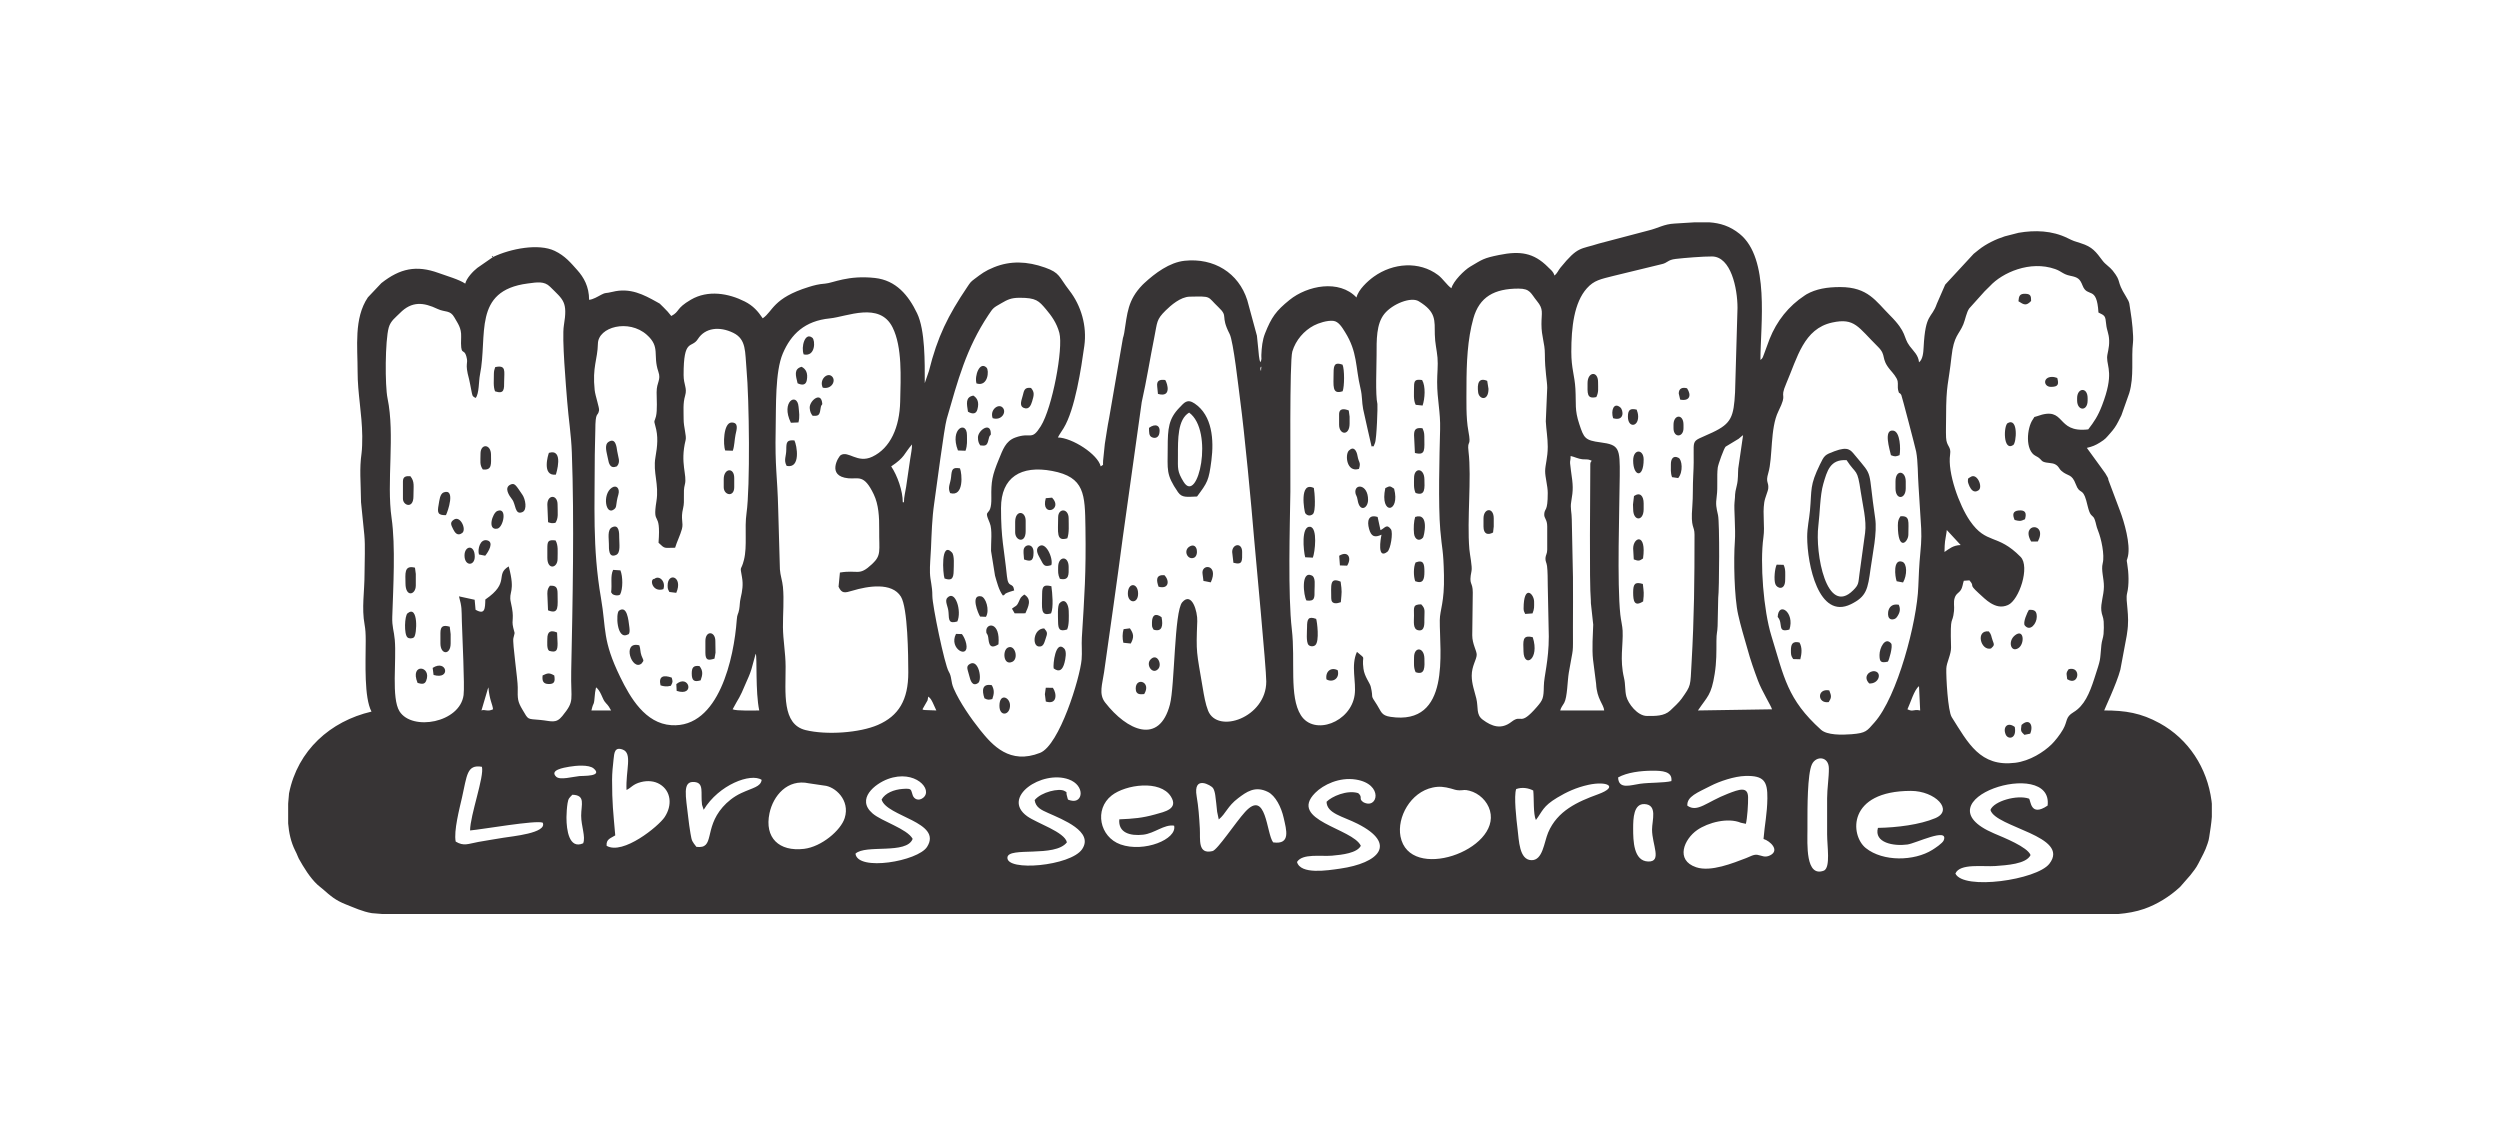 <?xml version="1.0" encoding="UTF-8"?>
<!DOCTYPE svg PUBLIC "-//W3C//DTD SVG 1.1//EN" "http://www.w3.org/Graphics/SVG/1.1/DTD/svg11.dtd">
<!-- Creator: CorelDRAW Standard 2021 (64-Bit Versión de evaluación) -->
<svg xmlns="http://www.w3.org/2000/svg" xml:space="preserve" width="110mm" height="50mm" version="1.1" style="shape-rendering:geometricPrecision; text-rendering:geometricPrecision; image-rendering:optimizeQuality; fill-rule:evenodd; clip-rule:evenodd"
viewBox="0 0 11000 5000"
 xmlns:xlink="http://www.w3.org/1999/xlink"
 xmlns:xodm="http://www.corel.com/coreldraw/odm/2003">
 <defs>
  <style type="text/css">
   <![CDATA[
    .fil0 {fill:#373435}
   ]]>
  </style>
 </defs>
 <g id="Capa_x0020_1">
  <g id="_1173784908816">
   <path class="fil0" d="M8760.5 2853.3c16.16,-14.58 14,-16.51 6.89,-35.88 -7.12,-19.37 -3.97,-23.76 -16.47,-39.21 -60.14,-7.33 -35.9,87.31 9.58,75.09z"/>
   <path class="fil0" d="M1837.34 3004.82c15.64,4.32 30.68,8.64 37.74,-9.18 26.42,-66.81 -74.08,-79.44 -37.74,9.18z"/>
   <path class="fil0" d="M3043.67 2963.15c0,33.78 12.04,38.12 39.09,30.35 8.35,-22.8 12.1,-41.75 -5.09,-62.74 -25.97,-3.57 -34,5.85 -34,32.39z"/>
   <path class="fil0" d="M5055.58 1882.68c0.56,18.27 -1.26,35.42 13.41,41.55 17.66,7.37 29.09,-3.01 31.8,-16 8.22,-39.27 -18.72,-45.63 -45.21,-25.55z"/>
   <path class="fil0" d="M8881.15 1325.59c24.85,16.12 34.36,21 55.71,-1.27 0.28,-21.51 -1.9,-30.8 -24.65,-31.68 -25.53,-0.98 -29.23,9.7 -31.06,32.95z"/>
   <path class="fil0" d="M1907.73 2969.82c78.19,22.8 58.01,-71.16 -4.01,-31.09l4.01 31.09z"/>
   <path class="fil0" d="M5895.63 2487.85l31.7 1.08c21.16,-32.2 5.24,-68.2 -34.87,-43.58l3.17 42.5z"/>
   <path class="fil0" d="M6023.93 2327.38c9.57,34.3 25.04,39 54.74,25.3 -4.31,19.55 -19.77,110.47 25.74,75.14 14.33,-11.12 25.91,-83.62 15.84,-98.94 -19.27,-25.98 -26.51,-5.25 -46.06,3.9l-12.59 -58.03c-40.42,-12.96 -47.51,17.44 -37.67,52.63z"/>
   <path class="fil0" d="M5776.47 2453.67c8.99,-20.78 22.58,-132.79 -12.46,-135.88 -39.38,-3.47 -28.87,104.98 -21.23,134.21l33.69 1.67z"/>
   <path class="fil0" d="M2245.33 2132.56c-28.52,13.93 -4.88,48.63 7.98,64.7 16.7,20.9 11.17,70.58 45.3,55.93 22.35,-9.58 13,-57.31 0.07,-76.05 -28.25,-40.93 -33.51,-54.28 -53.35,-44.58z"/>
   <path class="fil0" d="M3191.11 1982.21l33.16 1.01c7.46,-20.1 7.38,-48.06 12.1,-70.75 4.3,-20.71 16.05,-54.15 -17.72,-53.36 -35.92,0.83 -37.7,98.55 -27.54,123.1z"/>
   <path class="fil0" d="M5780.94 2147.18c-66.56,-31.91 -41.54,105.11 -38.04,110.42 6.4,9.75 19.69,15.17 33.07,5.12 15.5,-11.64 8.18,-100.7 4.97,-115.54z"/>
   <path class="fil0" d="M4695.39 2769.76c9.14,-21.03 7.58,-54.69 6.99,-81.83 -0.61,-28.09 -16.35,-59.43 -40.49,-33.52 -9.84,10.57 -6.55,62.05 -6.4,80.08 0.31,33.75 5.89,45.47 39.9,35.27z"/>
   <path class="fil0" d="M1772.92 2118.28l0 76.35c0,30.02 46.22,45.5 46.22,-10.18 0,-47.44 6.13,-64.8 -13.72,-89.32 -20.33,-1.22 -32.5,2.28 -32.5,23.15z"/>
   <path class="fil0" d="M4655.83 2276.06c0,65.92 -9.97,108.14 40.36,92.49 8.89,-23.94 5.88,-58.25 5.88,-87.4 0,-45.94 -46.24,-46.18 -46.24,-5.09z"/>
   <path class="fil0" d="M5791.1 2723.12c-34.39,-12.6 -40.24,0.33 -40.06,36.07 0.09,18.19 -5.31,67.38 7.08,79.09 7.09,6.7 21.37,7.38 29.3,0.25 18.98,-17.06 7.74,-104.1 3.68,-115.41z"/>
   <path class="fil0" d="M4585.33 2611.97c0,65.52 -9.18,101.4 39.42,86.8 11.41,-26.74 5.54,-88.63 1.39,-119.34 -31.9,-7.56 -40.81,-1.57 -40.81,32.54z"/>
   <path class="fil0" d="M8320.08 2002.81c17.52,6.82 20.72,6.69 38.06,-0.18 5.05,-26.38 3.23,-103.01 -27.54,-107.87 -44.43,-7.01 -16.12,82.36 -10.52,108.05z"/>
   <path class="fil0" d="M2714.23 2051.91c17.87,-19.6 5.1,-40.41 1.46,-66.86 -2.78,-20.18 -7.37,-60.29 -37.84,-40.9 -20.78,13.21 -7.58,48.36 -3.38,71.88 4.58,25.67 10.75,47.69 39.76,35.88z"/>
   <path class="fil0" d="M1793.22 2698.49c-13.1,10.61 -16.26,92.84 -0.16,106.2 7.28,6.03 21.22,5.67 28.39,-0.6 13.66,-11.93 19.77,-144.5 -28.23,-105.6z"/>
   <path class="fil0" d="M4180.56 2169.64c61.71,18.02 52.65,-86.16 43.32,-108.94 -32.81,-5.32 -36.14,3.72 -38.98,37 -2.6,30.53 -16.58,45.09 -4.34,71.94z"/>
   <path class="fil0" d="M3461.43 2050.01c63.02,12.74 45.19,-90.3 33.97,-112.21 -33.14,-2.53 -35.7,6.75 -35.71,40.15 -0.02,30.65 -12.72,46.33 1.74,72.06z"/>
   <path class="fil0" d="M2688.86 2606.64c0.93,0.82 2.21,1.04 2.63,2.62 2.59,9.73 28.4,14.29 36.94,6.78 13.1,-25.08 12.22,-79.71 1.52,-106.38l-32.18 -2.2c-13.21,27.29 -3.84,63.25 -8.91,99.18z"/>
   <path class="fil0" d="M4212.19 2734.54c20.52,-44.8 -8.7,-141.31 -43.65,-104.59 -13.83,14.52 3.73,38.63 4.94,63.9 1.76,36.21 1.32,50.92 38.71,40.69z"/>
   <path class="fil0" d="M2761.54 2792.14c0.78,-0.74 11.86,1.88 7.94,-30.47 -4.44,-36.77 -10.66,-99.13 -45.82,-74.8 -14.7,10.18 -10.61,129.96 37.88,105.27z"/>
   <path class="fil0" d="M6253.25 2659.04c-37.16,0.63 -31.78,12.72 -31.67,49.5 0.08,26.94 -5.8,59.77 18.64,64.59 29.66,5.86 27.02,-29.6 27.01,-48.99 -0.03,-37.79 5.56,-45.06 -13.98,-65.1z"/>
   <path class="fil0" d="M2173.05 1644.96c0,27.84 -3.24,56.9 5.27,76.91 40.7,13.24 40.14,-8.09 39.99,-46.17 -0.17,-39.79 10.78,-71.78 -39.43,-60.37 -3.15,8.24 -5.83,17.75 -5.83,29.63z"/>
   <path class="fil0" d="M4466.72 2296.42l0 45.8c0,37.56 46.21,50.87 46.21,-5.08l0 -45.81c0,-44.17 -46.21,-48.82 -46.21,5.09z"/>
   <path class="fil0" d="M5748.4 2642.14c37.26,4.71 35.76,-11.8 35.56,-45.18 -0.15,-21.87 5.75,-56.26 -11.77,-64.64 -49.48,-23.64 -36.3,90.54 -23.79,109.82z"/>
   <path class="fil0" d="M2408.3 2413.48l0 40.71c0,55.04 45.05,46.11 45.05,5.09 0,-31.7 3.88,-59.47 -8.96,-81.43 -33.55,-3.89 -36.09,4.33 -36.09,35.63z"/>
   <path class="fil0" d="M6221.83 1700.95c0,28.55 -3.69,60.15 7.33,80.29l30.27 3.18c10.1,-30.1 14.18,-84.52 -2.15,-112.29 -28.17,-3.63 -35.45,0.18 -35.45,28.82z"/>
   <path class="fil0" d="M1829.52 2576.35l0 -50.9 -3.62 -27.67c-49.49,-12.7 -41.87,27.68 -41.78,68.75 0.16,63.6 45.4,51.02 45.4,9.82z"/>
   <path class="fil0" d="M8350.57 2311.68c0,118.83 46.23,72.81 46.23,40.73 0,-58.98 8.2,-83.79 -34.61,-80.83 -7.69,11.18 -11.62,19.03 -11.62,40.1z"/>
   <path class="fil0" d="M2408.3 2220.08l3.21 77.62c12.84,4.19 16.42,5.53 32.25,2.83 14.54,-21.58 9.59,-42.52 9.59,-80.45 0,-45.5 -45.05,-44.72 -45.05,0z"/>
   <path class="fil0" d="M2408.3 2611.97l3.01 73.4c50.3,20.34 42.04,-19.67 42.04,-73.4 0,-26.46 -6.55,-36.62 -33.84,-34.62 -7.14,9.99 -11.21,15.34 -11.21,34.62z"/>
   <path class="fil0" d="M6221.83 1914.71l3.78 78.32c48.73,12.88 41.42,-15.98 41.42,-73.23 0,-16.07 -3.14,-24.56 -8.23,-35.53 -26.82,-3.28 -36.97,2.94 -36.97,30.44z"/>
   <path class="fil0" d="M4215 1982.05l33.24 1.33c8.69,-25.07 6.38,-42.09 6.38,-68.67 0,-66.1 -77.8,-29.82 -39.62,67.34z"/>
   <path class="fil0" d="M3479.9 1860.18l33.24 -1.48c6.54,-25.72 2.79,-42.48 0.55,-68.97 -5.59,-65.86 -80.04,-23.14 -33.79,70.45z"/>
   <path class="fil0" d="M2691.95 2145.92c-43.07,28.99 -27.07,126.58 11.33,94.02 12.28,-10.41 4.35,-18.61 17.76,-64.78 6.85,-23.6 -7.39,-43.86 -29.09,-29.24z"/>
   <path class="fil0" d="M6744.19 2803.91c-48.1,-12.43 -41.79,17.76 -40.78,62.78 1.68,74.52 72.3,35.12 40.78,-62.78z"/>
   <path class="fil0" d="M4636.09 2940.9c25.63,19.16 39.68,5.88 47.79,-25.11 4.15,-15.86 10.89,-49.92 -1.44,-62.41 -38.51,-38.97 -49.92,70.74 -46.35,87.52z"/>
   <path class="fil0" d="M6226.78 2274.57c-6.02,18.04 -7.63,49.9 -5.09,73.27 2.74,25.24 22.53,36.65 39.46,17.78 4.3,-4.78 29.63,-112.52 -34.37,-91.05z"/>
   <path class="fil0" d="M5892.02 1823.09l0 45.81c0,44.88 46.24,50.5 46.24,-5.08l0 -30.54 -3.7 -27.1c-15.19,-6.42 -42.54,-13.31 -42.54,16.91z"/>
   <path class="fil0" d="M1962.12 2266.72c8.74,-16.63 42.89,-118.24 -9.12,-100.5 -17.82,6.07 -19.71,36.84 -22.98,54.39 -6.5,34.83 -4.51,46.74 32.1,46.11z"/>
   <path class="fil0" d="M6985.21 1685.68c0,43.88 -4.48,71.44 38.63,61.39 10.87,-22.67 7.61,-35.43 7.61,-66.48 0,-49.84 -46.24,-45.45 -46.24,5.09z"/>
   <path class="fil0" d="M3184.39 2108.11l0 35.63c0,35.89 46.22,45.11 46.22,0l0 -40.72c0,-48.41 -46.22,-43.15 -46.22,5.09z"/>
   <path class="fil0" d="M7854.81 2550.89c0,-24.85 2.82,-46.82 -7.15,-65.66l-30.33 -0.72c-8.13,16.33 -13.24,66.11 -5.64,85.92 7.56,19.74 43.12,29.29 43.12,-19.54z"/>
   <path class="fil0" d="M2114.26 1996.14c0,34.88 -4.28,48.31 10.06,69.46 42.16,4.85 36.15,-25.07 36.15,-64.37 0,-48.5 -46.21,-50.77 -46.21,-5.09z"/>
   <path class="fil0" d="M5857.43 2632.33c0,28.6 25.79,23.38 42.21,17.36 4.08,-46.5 5.53,-44.6 -0.86,-90.46 -49.43,-21.24 -41.35,16.97 -41.35,73.1z"/>
   <path class="fil0" d="M6228.55 2169.02c43.71,15.44 39.89,-21.87 38.84,-61.08 -1.33,-49.89 -45.56,-51.98 -45.56,-4.92 0,25.34 -2.63,45.84 6.72,66z"/>
   <path class="fil0" d="M6572.47 2316.78l0 -35.63c0,-51.1 -45.07,-46.03 -45.07,0l0 35.63c0,34.04 19.42,38.66 42.08,26.33l2.99 -26.33z"/>
   <path class="fil0" d="M6228.78 2957.64c43.04,15.09 39.48,-25.32 38.61,-60.82 -1.22,-50.45 -45.56,-52.47 -45.56,-4.93 0,25.69 -2.73,45.57 6.95,65.75z"/>
   <path class="fil0" d="M2445.61 2088.41c1.17,-2.23 37.19,-115.86 -30.38,-95.92 -3.07,6.76 -32.69,103.49 30.38,95.92z"/>
   <path class="fil0" d="M8340.2 2118.28l0 30.54c0,52.55 45.06,48.71 45.06,0l0 -30.54c0,-47.88 -45.06,-54.08 -45.06,0z"/>
   <path class="fil0" d="M4625.84 2486.46c9.77,-29.23 -25.37,-109.15 -55.98,-81.14 -16.48,15.09 0.4,40.11 7.72,54.06 14.36,27.37 16.76,36.96 48.26,27.08z"/>
   <path class="fil0" d="M5979.5 2063.11c9.41,-30.05 -0.96,-25.4 -6.39,-56.81 -3.73,-21.56 -15.63,-45.73 -38.06,-23.75 -17.69,17.34 -10.64,97.7 44.45,80.56z"/>
   <path class="fil0" d="M5963.9 2169.19c1.55,10.7 6.55,11.28 9.62,30.85 8.77,55.76 45.69,37.18 45.98,-0.21 0.54,-70.74 -61.81,-73.48 -55.6,-30.64z"/>
   <path class="fil0" d="M4393.27 2834.91c8.77,-99.78 -53,-94.75 -53.7,-60.04 -0.35,16.84 2.68,8.31 7.23,22.75 5.11,16.19 -1.27,68.17 46.47,37.29z"/>
   <path class="fil0" d="M6095.41 2147.66c-26.04,120.29 66.85,110.19 38.68,2.61 -18.42,-12.05 -17.33,-13.39 -38.68,-2.61z"/>
   <path class="fil0" d="M4267.55 2921.25c-19.3,11.08 -9.85,23.08 -2.36,53.83 4.29,17.64 12.97,48.26 38.66,30.04 18.56,-13.16 2.57,-106.18 -36.3,-83.87z"/>
   <path class="fil0" d="M4536.51 1707c-27.77,-3.68 -30.67,9.32 -36.3,33.25 -4.52,19.18 -17.59,45.43 4.67,54.58 23.3,9.59 31.72,-13.31 36.53,-28.86 8.85,-28.61 10.61,-40.68 -4.9,-58.97z"/>
   <path class="fil0" d="M7351.9 2041.95c0,21.38 -1.94,38.12 5.08,57.54l27.12 3.97c23.09,-28.01 16.55,-80.86 1.76,-88.82 -23.45,-12.6 -33.96,4.62 -33.96,27.31z"/>
   <path class="fil0" d="M4312.59 2712.9l25.63 1.17c17.6,-29.44 -0.64,-86.27 -21.34,-90.23 -48.09,-9.19 -12.89,76.63 -4.29,89.06z"/>
   <path class="fil0" d="M8345.37 2557.55l28.09 5.29c18.4,-31.83 18.42,-83.48 -3.54,-91.13 -41.46,-14.41 -32.25,65.63 -24.55,85.84z"/>
   <path class="fil0" d="M6228.63 2474.87c-9.88,20.08 -9.49,61.67 -1.61,82.56 34.89,12.7 40.43,-7.73 40.41,-42.16 -0.03,-32.37 -2.72,-54.37 -38.8,-40.4z"/>
   <path class="fil0" d="M4655.83 2494.91c0,21.62 -1.67,31.53 7.52,51.78 42.36,9.59 38.72,-20.45 38.72,-51.78 0,-51.78 -46.24,-48.4 -46.24,0z"/>
   <path class="fil0" d="M2408.28 2810.46c0,15.7 -3.3,44.58 7.79,53.11 32.95,9.73 37.3,-2.33 37.3,-32.76l-2.23 -47.76c-28.31,-12.01 -42.86,-4.7 -42.86,27.41z"/>
   <path class="fil0" d="M6703.84 2678.13c0,10.99 3.25,14.41 6.95,23.2l32.35 -2.36c8.39,-21.04 6.95,-28.76 6.95,-51.38 0,-35.5 -46.25,-79.32 -46.25,30.54z"/>
   <path class="fil0" d="M8961.84 2713.76c0,-24.75 -9.17,-32.04 -34.65,-30.34 -6.06,8.81 -28.01,56.62 -17.95,68.81 23.42,28.39 52.6,-8.62 52.6,-38.47z"/>
   <path class="fil0" d="M2188.19 2248.29c-21.62,8.7 -45.46,86.63 0.1,77.73 26.88,-5.26 45.04,-95.89 -0.1,-77.73z"/>
   <path class="fil0" d="M4232.41 2789.96l-25.99 -0.84c-34.29,66.18 59.5,114.2 45.07,43.46 -3.5,-17.16 -12,-33.92 -19.08,-42.62z"/>
   <path class="fil0" d="M4296.59 1687.12c51.18,16.15 56.6,-57.59 44.16,-69.67 -30.33,-29.44 -53.97,36.79 -44.16,69.67z"/>
   <path class="fil0" d="M3536.28 1559.41c52.36,11.77 51.54,-62.17 38.11,-73.16 -32.7,-26.77 -50.66,41.23 -38.11,73.16z"/>
   <path class="fil0" d="M4594.44 2764.97c-46.91,0.36 -54.07,74.67 -25.23,79.38 21.21,3.47 25.05,-14.68 31.01,-32.29 8.82,-26.05 9.98,-28.97 -5.78,-47.09z"/>
   <path class="fil0" d="M9139.32 1751.85l0 10.17c0,46.24 46.26,49.49 46.26,0l0 -10.17c0,-50.18 -46.26,-45.84 -46.26,0z"/>
   <path class="fil0" d="M4259.03 1811.42c18.18,10.64 35.57,12.46 41.67,-10.26 8.04,-29.99 0.75,-48.72 -17.89,-60.56 -36.19,6.39 -28.98,36.63 -23.78,70.82z"/>
   <path class="fil0" d="M3509.36 1686.44c19.01,9.06 36.5,9.41 40.65,-13.75 5.48,-30.55 -3.37,-48.61 -22.94,-58.83 -35.52,9.43 -25.79,38.95 -17.71,72.58z"/>
   <path class="fil0" d="M7880.08 2861.35c0,17.8 -0.17,24.12 9.96,38.58l31.38 0.77c6.25,-24.28 9.03,-51.64 -3.69,-73.67 -30.33,-7.12 -37.65,6.87 -37.65,34.32z"/>
   <path class="fil0" d="M7363.46 1868.9l0 15.27c0,43.49 43.93,41.08 43.93,0l0 -15.27c0,-49.18 -43.93,-45.92 -43.93,0z"/>
   <path class="fil0" d="M1997.17 2286.32c-18.54,12.31 -12.88,22.7 -3.11,42.5 7.95,16.1 19.74,31.32 39.67,16.24 19.96,-15.09 -7.91,-77.77 -36.56,-58.74z"/>
   <path class="fil0" d="M8866.42 2794.95c-33.82,26.07 -18.77,78.92 14.95,56.44 27.84,-18.57 24.75,-87.04 -14.95,-56.44z"/>
   <path class="fil0" d="M8669.9 2099.07c-9.47,6.73 -10.95,2.06 -11.23,18.41 -0.09,5.35 5.1,18.47 7.18,22.64 6.65,13.37 18.95,31.59 39.8,17.11 20.49,-14.23 -6.69,-78.82 -35.75,-58.16z"/>
   <path class="fil0" d="M2107.44 2439.75l27.39 5.42c14.25,-16.88 40.53,-60.49 8.17,-67.79 -30.38,-6.85 -42.58,38.49 -35.56,62.37z"/>
   <path class="fil0" d="M4434.75 2849.3c-24.87,11.91 -20.43,81.13 19.3,62.73 29.11,-13.47 12.42,-77.93 -19.3,-62.73z"/>
   <path class="fil0" d="M8937.19 2382.88l29.43 -0.34c44.45,-85.35 -78.19,-82.7 -29.43,0.34z"/>
   <path class="fil0" d="M8311.46 2718.36c0.42,0.35 6.32,11.11 23.52,5.44 7.82,-2.57 11.77,-8.87 16.09,-16.06 9.79,-16.33 10.82,-30.53 3.48,-46.89 -50.86,-9.2 -51.63,45.92 -43.09,57.51z"/>
   <path class="fil0" d="M4397.5 3105.65c0,50.67 48.99,41.52 46.48,-4.44 -1.9,-34.49 -46.48,-52.19 -46.48,4.44z"/>
   <path class="fil0" d="M4331.63 3072.53c15.15,7.96 18.84,6.92 34.53,3.35 8.01,-22.94 10.01,-39.23 -2.23,-61 -42.63,-8.2 -44.28,22.61 -32.3,57.65z"/>
   <path class="fil0" d="M5068.67 2739.21c0,20.11 -0.05,18.61 7.16,31.34 37.76,11.49 42.31,-17.43 35.05,-54.91 -25.61,-18.98 -42.21,-10.48 -42.21,23.57z"/>
   <path class="fil0" d="M4943.82 2768.29c-5.61,19.35 -5.52,40.84 -1.1,59.76l32.59 3.5c15.76,-28.29 12.62,-43.23 -3.73,-66.9l-27.76 3.64z"/>
   <path class="fil0" d="M7162.82 1833.28c0,49.48 45.07,46.4 45.07,0 0,-12.58 -3.35,-22.1 -6.55,-30.9 -26.8,-6.14 -38.52,-1.05 -38.52,30.9z"/>
   <path class="fil0" d="M5091.72 1700.95l3.22 32.2c60.26,17.56 42.5,-44.47 32.13,-61.15 -23.9,-2.72 -38.85,1.37 -35.35,28.95z"/>
   <path class="fil0" d="M4962.56 2611.97c0,43.28 45.09,46.73 45.09,0 0,-49.06 -45.09,-50.64 -45.09,0z"/>
   <path class="fil0" d="M2937.58 2576.35c0,16.01 1.69,15.99 7.58,28.3l30.41 3.8c31.51,-71.87 -37.99,-92.82 -37.99,-32.1z"/>
   <path class="fil0" d="M2043.82 2444.02c0,48.07 45.15,47.46 45.15,5.09 0,-54.72 -45.15,-48.82 -45.15,-5.09z"/>
   <path class="fil0" d="M5291.22 2525.45l4.04 30.83 32.17 6.11c37.15,-80.72 -43.99,-83.8 -36.21,-36.94z"/>
   <path class="fil0" d="M4601.46 3026.03l-3.97 28.64 0.68 5.18 3.35 26.84c50.29,15.77 49.46,-34.51 31.07,-60.37l-31.13 -0.29z"/>
   <path class="fil0" d="M4503.63 2423.65l0 10.19 2.16 27.7c26.44,9.57 41.73,9.27 41.73,-27.7l0 -5.09c0,-40.98 -43.89,-35.56 -43.89,-5.1z"/>
   <path class="fil0" d="M4367.76 1839.99c40.04,12.72 63.83,-28.88 42.57,-47.94 -18.87,-16.94 -56.03,12.03 -42.57,47.94z"/>
   <path class="fil0" d="M3620.12 1705.72c40.97,9.29 61.16,-34.17 38.36,-51.37 -20.23,-15.28 -54.81,16.73 -38.36,51.37z"/>
   <path class="fil0" d="M8224.65 3007.25c43.03,2.67 56.86,-48.32 24.57,-53.75 -23.24,-3.92 -54.22,23.86 -24.57,53.75z"/>
   <path class="fil0" d="M5062.01 2902.07c-21.85,23.55 10.01,69.64 34.85,40.33 17.33,-20.44 -6.21,-71.2 -34.85,-40.33z"/>
   <path class="fil0" d="M2879.34 2546.97c-22.95,0 -8.97,61.2 39.44,45.35 11.9,-32.8 -17.3,-62.97 -39.44,-45.35z"/>
   <path class="fil0" d="M5836.34 2989.04c24.9,15.62 59.93,-1.56 49.56,-39.97 -28.64,-15.2 -55.09,4.41 -49.56,39.97z"/>
   <path class="fil0" d="M8864.4 2287.85c20.29,5.16 25.51,6.6 45.53,-3.21 8.03,-27.62 1.95,-41.42 -27.88,-38.57 -26.28,2.51 -27.88,18.34 -17.65,41.78z"/>
   <path class="fil0" d="M2906.31 3015.5c13.84,4.83 27.56,6.59 45.54,1.87 9.36,-18.1 8.55,-17.39 3.68,-35.93 -36.47,-12.73 -58.59,-6.4 -49.22,34.06z"/>
   <path class="fil0" d="M8864.98 3198.56c-31.66,-23.77 -53.9,0.74 -39.79,33.6 9.8,22.83 49.48,20.12 39.79,-33.6z"/>
   <path class="fil0" d="M2387.51 2971.91c-2.71,23.16 1.56,37.26 26.29,37.84 27,0.64 28.99,-12.66 25,-37.63 -22.52,-13.19 -29.42,-10.5 -51.29,-0.21z"/>
   <path class="fil0" d="M4997.17 3029.31c0,31.2 24.99,25.1 37.28,24.61 33.38,-54.4 -37.28,-75.93 -37.28,-24.61z"/>
   <path class="fil0" d="M8894.61 3189.88c-4.35,28.45 -2.32,28.43 12.73,43.41l25.55 -5.15c15.78,-37.65 -4.07,-70.01 -38.28,-38.26z"/>
   <path class="fil0" d="M7386.51 1731.49l6.26 26.78c41.55,8.22 51.03,-18.41 30.2,-49.83 -21.69,-5.87 -36.46,1.32 -36.46,23.05z"/>
   <path class="fil0" d="M8046.42 3089.18c12,-19.69 13.1,-24.77 2.37,-51.48 -55.04,-10.24 -53.17,59.73 -2.37,51.48z"/>
   <path class="fil0" d="M5237.25 2402.98c-33.93,16.16 -12.7,63.57 16.64,50.84 21.34,-9.26 16.06,-66.42 -16.64,-50.84z"/>
   <path class="fil0" d="M4601.43 2192.06c-23.97,86.61 79.53,51.44 27.69,-2.41l-27.69 2.41z"/>
   <path class="fil0" d="M9093.16 2968.23l2.4 20.02c52.05,34.17 63.99,-59.32 6.34,-43.73 -3.27,5.23 -10.38,12.83 -8.74,23.71z"/>
   <path class="fil0" d="M2975.8 3010.03l1.52 29.85c82.58,26.95 54.17,-75.94 -1.52,-29.85z"/>
   <path class="fil0" d="M5097.7 2581.55c46.5,12.27 48.98,-27.76 25.43,-50.88 -37.94,-2.46 -35.54,22.7 -25.43,50.88z"/>
   <path class="fil0" d="M8124.97 2024.63c43.6,67.22 46.87,32.07 62.48,140.38 8.04,55.72 26.35,124.7 18.94,179.8 -7.88,58.63 -16.53,119.69 -24.49,178.61 -5.75,42.51 -2.31,48.38 -27.97,73.92 -116.28,115.7 -168.78,-161.36 -153.04,-285.6 6.78,-53.57 7.22,-133.14 21.34,-181.76 16.85,-58.03 30.25,-109.94 102.74,-105.35zm-173.36 337.95c0,120.56 50.48,365.59 192.42,295.94 69.02,-33.86 74.27,-66.1 86.65,-157.22 8.87,-65.32 29.53,-157.57 20.14,-220.75 -33.53,-225.45 -5.05,-176.25 -89.11,-277.54 -18.93,-22.8 -29.33,-40.33 -90.06,-17.57 -42.76,16.02 -44.43,18.12 -63.96,58.32 -45.61,93.85 -35.37,108.42 -43.69,201.87 -3.57,40.15 -12.39,74.42 -12.39,116.95z"/>
   <path class="fil0" d="M5182.9 2006.32c0,-74.67 -1.6,-160.48 49.25,-190.87 110.61,80.8 39.05,407.32 -24.35,304.69 -28.73,-46.49 -24.9,-59.16 -24.9,-113.82zm-45.01 -35.63c0,97.79 -8.77,115.98 45.15,194.69 18,26.27 40.23,20.52 83.96,19.31 46.04,-62.13 51.65,-69.18 63.23,-159.24 11.53,-89.62 3.93,-197.2 -73.34,-249.64 -33.65,-22.83 -46.22,-3.88 -66.9,17.3 -48.25,49.41 -52.1,91.84 -52.1,177.58z"/>
   <path class="fil0" d="M2693.39 2319.92c-22.43,10.62 -14.11,49.34 -14.26,73.4 -0.14,24.18 -0.97,63.05 31.95,48.33 20.69,-9.26 13.31,-50.23 13.5,-74.19 0.16,-22.41 0.06,-62.34 -31.19,-47.54z"/>
   <path class="fil0" d="M4155.99 2545.39c31.73,11.18 39.83,-0.24 40.14,-34.82 0.2,-21.36 4.38,-67.13 -7.75,-79.84 -49.75,-52.1 -39.94,94.76 -32.39,114.66z"/>
   <path class="fil0" d="M5867.81 1639.88c0,57.65 -8.47,97.51 39.81,81.68 8.11,-19.93 8.7,-96.16 -0.48,-117.07 -32.91,-11.66 -39.33,0.16 -39.33,35.39z"/>
   <path class="fil0" d="M1937.82 2785.02l0 45.79c0,50.91 45.04,52.9 45.04,0l0 -40.71 -4.03 -32.63c-26.39,-7.31 -41.01,-4.89 -41.01,27.55z"/>
   <path class="fil0" d="M3103.7 2820.64l0 50.89c0,34.82 12.65,35 40.02,26.44l4.59 -26.31 -0.76 -51.02c0,-44.14 -43.85,-47.45 -43.85,0z"/>
   <path class="fil0" d="M7189.55 2182.59l-4.4 37.41 0.76 20.44c0,53.94 46.16,54.57 46.16,0l0 -25.46c0,-33.07 -15.8,-50.87 -42.52,-32.39z"/>
   <path class="fil0" d="M8834.07 1861.48c-18.31,9.84 -21.39,126.23 24.02,96.81 14.38,-9.31 23.07,-122.14 -24.02,-96.81z"/>
   <path class="fil0" d="M2823.08 2919.28c13,-15.6 7.37,-13.35 -0.21,-33.54 -6.6,-17.58 -3.91,-29.88 -9.87,-46.3 -78.94,-20.54 -32.54,116.2 10.08,79.84z"/>
   <path class="fil0" d="M7821.83 2714.64c26.1,28.57 -4.39,71.11 51.65,55.34 24.55,-75.54 -48.32,-125.54 -51.65,-55.34z"/>
   <path class="fil0" d="M8269.86 2881.72c0,29.86 5.38,36.6 36.65,29.51 4.29,-2.92 23.86,-69.39 14.34,-80.34 -26.36,-30.35 -50.99,20.04 -50.99,50.83z"/>
   <path class="fil0" d="M7185.91 2606.88c0,37.53 5,64.38 43.96,39.24 4.2,-37.89 2.89,-37.87 -1.27,-76.69 -35.66,-10.89 -42.69,0.68 -42.69,37.45z"/>
   <path class="fil0" d="M7185.91 2413.48l2.64 47.81c22.72,9.02 25.94,5.69 40.8,-4.04 16.11,-114.7 -43.44,-94.57 -43.44,-43.77z"/>
   <path class="fil0" d="M7185.91 2026.68c0,69.61 46.16,81.14 46.16,-5.1 0,-45.83 -46.16,-48.42 -46.16,5.1z"/>
   <path class="fil0" d="M4302.98 1924.88c0,17.85 3.92,25.41 10.07,34.84 22.27,2.98 28.51,0.49 33.94,-16.03l5.47 -20.67c4.69,-12.79 9.11,-3.82 6.53,-23.16 -5.58,-41.6 -56.01,-5.01 -56.01,25.02z"/>
   <path class="fil0" d="M3562.74 1795.78c1.51,17.79 6.05,24.98 12.98,33.86 22.44,1.09 28.44,-1.92 32.46,-18.84l3.7 -21.05c3.6,-13.14 8.76,-4.58 4.55,-23.64 -9.07,-40.97 -56.23,-0.26 -53.69,29.67z"/>
   <path class="fil0" d="M6549.39 1711.13l-5.63 -35.37c-38.37,-16.25 -44.67,12.66 -39.92,50.54 3.92,31.33 45.55,40.67 45.55,-15.17z"/>
   <path class="fil0" d="M5421.55 2428.75l5.46 47.4c41.82,11.24 38.41,-8.68 38.41,-47.4 0,-43.92 -43.87,-35.79 -43.87,0z"/>
   <path class="fil0" d="M7097.68 1840.12c51.05,15.11 45.89,-35.32 31.61,-47.57 -28.61,-24.53 -42.25,14.04 -31.61,47.57z"/>
   <path class="fil0" d="M9024.22 1702.24c32.59,0 35.14,-11.39 27.76,-39.13 -6.64,-1.99 -13.27,-4.73 -22.67,-4.73 -41.82,0 -38.61,43.86 -5.09,43.86z"/>
   <path class="fil0" d="M6304.22 3465.07c28.91,-6.07 50.86,-3.26 79.84,4.43 13.71,3.64 21.74,7.84 37.76,7.96 20.22,0.17 19.63,-4.52 43.79,1.74 41.97,10.87 78.49,45.19 90.26,87.68 48.16,173.99 -354.82,316.98 -393.73,113.24 -15.84,-83.01 43.28,-194.31 142.08,-215.05zm1153.14 -2486.83l63.94 0c46.81,3.3 90.02,15.99 133.11,50.75 134.02,108.12 91.51,400.59 91.51,554.9 11.14,-8.16 11.13,-14.14 16.88,-28.95l23.3 -63.23c31.76,-79.57 83.54,-144.99 154.75,-191.76l8.18 -5.28c41.65,-23.37 89.5,-31.67 148.35,-31.6 121.91,0.13 156.15,62.17 217.66,123.6 78.84,78.73 57.23,95.9 87.72,136.28 16.82,22.27 38.27,39.83 40.88,71.12 17.04,-12.48 19.19,-44.33 20.3,-66.36 7.7,-152.04 35.1,-123.83 58.16,-191.14l35.79 -82.07c0.28,-0.53 0.87,-1.85 1.14,-2.37l125.11 -135.33c8.42,-7.17 13.64,-10.89 22.62,-18.11 31.48,-25.32 75.96,-46.78 114.31,-58.83l60.73 -15.59c72.06,-12.39 147.33,-10.09 215.49,23.45 25.55,12.58 30.02,13.79 58.79,22.68 50.36,15.58 66.08,37.53 95.81,77.3 11.7,15.64 31.21,26.94 43.77,42.78 42.74,53.97 12.47,40.1 58.72,114.35 18.96,30.46 13.52,30.03 20.07,66.89 5.76,32.44 13.96,107.93 10.71,134.98 -8.43,70.27 5.77,148.98 -16.4,222.89l-34.61 97.87c-4.79,9.77 -9.59,19.18 -13.61,27.12 -10.7,21.13 -20.09,34.28 -35.22,51.31 -18.17,20.45 -20.44,25.67 -45.45,41.11 -20.22,12.48 -32.95,17.91 -57.78,23.69l57.83 79.63c0.65,0.84 1.53,2.07 2.17,2.92l21.4 29.75c0.72,1.11 8.82,14.99 9.1,15.58 6.21,12.87 0.86,-0.87 4.61,13.98l50.68 134.88c18.93,49.68 46.73,146.32 35.22,199.76 -5.26,24.42 -7.14,10.41 -3.38,32.78 6.75,40.17 8.87,93.31 -0.57,130.95 -8.4,33.51 13.07,94.12 0.27,172.64 -1.86,11.44 -0.69,8.08 -2.39,16.19l-27.51 147.09c-16.19,61.57 -70.75,175.75 -71.03,179.17 93.21,0 161.75,10.9 244.2,56.23 126.63,69.6 209.24,196.33 228.1,342.07 0.54,4.13 0.97,8.26 1.33,12.38l0 57.46c-2.16,29.8 -7.06,59.35 -11.57,88.83 -2.08,13.54 -2.38,13.76 -7.34,29.37 -10.42,32.76 -24.64,55.95 -40.39,87.28 -10.86,21.59 -21.36,32.62 -35.27,51.28l-45.11 51.62c-0.77,0.71 -1.91,1.7 -2.68,2.41 -43.25,39.9 -99.41,74.72 -155.31,94.18 -35.8,12.45 -73.95,19.2 -114.36,22.64l-280.6 0 -98.43 0 -98.43 0 -98.44 0 -98.43 0 -98.43 0 -98.44 0 -98.44 0 -98.43 0 -98.44 0 -98.43 0 -98.44 0 -98.43 0 -98.43 0 -98.44 0 -98.43 0 -98.43 0 -98.44 0 -98.43 0 -98.44 0 -98.44 0 -98.43 0 -98.44 0 -98.43 0 -98.43 0 -98.44 0 -98.43 0 -98.43 0 -98.44 0 -98.43 0 -98.44 0 -98.43 0 -98.43 0 -98.45 0 -98.43 0 -98.43 0 -98.44 0 -98.43 0 -98.43 0 -98.44 0 -98.43 0 -98.44 0 -98.43 0 -98.43 0 -98.44 0 -98.44 0 -98.43 0 -98.44 0 -98.43 0 -98.43 0 -98.44 0 -98.43 0 -98.43 0 -98.44 0 -98.43 0 -98.44 0 -98.43 0 -98.43 0 -98.45 0 -98.43 0 -98.43 0 -98.44 0 -98.43 0 -98.43 0 -98.44 0 -16.47 0 -1040.11 0 -47.49 -3.85c-41.07,-7.03 -76.42,-23.78 -113.83,-38.45 -44.73,-17.55 -67.59,-37.21 -99.83,-65.88 -9.88,-8.8 -16.37,-12.61 -25.07,-20.75 -33.39,-31.19 -60.31,-75.75 -82.22,-114.83l-4.46 -10c-4.7,-11.96 -6.82,-15.9 -11.84,-25.97 -18.34,-36.79 -27.21,-77.6 -30.5,-118.83l0 -86.36 0.59 -8.28c1.37,-17.94 1.46,-13.28 2.63,-30.06 0.09,-1.28 0.27,-4.97 0.46,-6.26 0.12,-0.8 0.38,-2.28 0.54,-3.09 37.94,-187.32 181.01,-315.81 362.46,-358.05 -32.81,-61.97 -25.77,-211.94 -25.43,-310.5 0.11,-33.86 -1.54,-53.41 -4.83,-71.46 -13.8,-75.86 -0.29,-142.29 -0.29,-228.78 0,-50.89 3.66,-117.58 -0.96,-166.46l-14.53 -143.8c-1.05,-94.07 -7.77,-143.68 2.5,-217.55 2.06,-14.84 3.22,-48.61 2.92,-73.1 -1.24,-101.4 -20.61,-188.37 -20.49,-284.66 0.13,-108.46 -17.04,-234.26 45.22,-326.34l59.4 -62.79c81.82,-64.36 153.5,-80.26 252.52,-44.13 35.74,13.04 88.83,27.95 116.49,46.46 5.61,-24.09 34.41,-54.63 53.05,-69.13l69.18 -47.94c76.91,-36.87 200.43,-60.89 271.45,-26.98 45.79,21.87 70.91,52.93 99.01,84.28 28.78,32.09 52.24,72.78 52.24,131.02 17.47,-1.45 38.08,-14.2 53.86,-22.58 20.62,-10.95 16.74,-4.39 48.77,-12.44 78.44,-19.7 138.99,13.28 193.73,43.68l14.35 8.04c0.8,0.65 13.91,13.6 17.16,16.85 5.24,5.25 13.88,13.89 17.58,18.2l16.14 19.5c38.9,-20.58 18.57,-32.17 86.13,-71.69 75.77,-44.32 166.45,-28.07 237.39,7.94 36.49,18.52 57.77,42.53 78.81,73.93 45.17,-30.23 43.71,-88.79 203.05,-138.09 22.56,-6.98 42.8,-12.51 71.91,-14.65 34.09,-2.49 99.27,-37.84 218.49,-24.84 93.51,10.19 147.93,76.52 185.75,155.37 36.02,75.09 33.79,216.59 33.79,307.22l18.31 -52.96c37.63,-151.55 84.06,-244.4 169.09,-370.51 12.69,-18.81 13.77,-21.5 31.47,-34.7 31.02,-23.15 45.5,-35.25 85.9,-51.59 72.05,-29.1 145.3,-26.62 224.31,1.38 67.16,23.82 59.34,39.19 107.49,101.25 51.4,66.25 77.71,155.65 65.52,243.2 -13.39,96.26 -40.57,279.38 -91.14,362.23 -8.79,14.4 -16.88,25.05 -25.27,40.9 62.84,1.4 175.96,73.73 188.43,127.24 16.13,-11.81 8.21,1.07 10.61,-25.4l7.55 -73.26c6.92,-41.6 10.85,-73.88 18.91,-113.67l60.77 -352.29c1.69,-6.03 3.83,-11.16 5.64,-22.51 13.98,-87.43 14.97,-143.95 80.33,-211.45l7.78 -7.49c47.54,-43.91 111.04,-91.58 177.83,-98.6 128.71,-13.55 237.32,53.14 275.59,173.56l42.39 156.13c1.9,22.98 3.43,35.37 6.13,60.04 1.16,10.53 3.08,47.12 9.28,56.89 7.27,-15.15 3.4,-17.43 4.06,-32.11 1.49,-33.51 4.45,-65.2 16.33,-95.11 28.19,-70.99 48.28,-99.02 107.61,-146.94 78.86,-63.68 218.36,-91.28 294.7,-10.86 7.96,-34.15 48.89,-72.08 76.3,-91.69 84.99,-60.79 199.52,-69.16 282.47,-7.27 21.29,15.87 39.8,45.5 58.84,58.25 8.38,-31.36 56.47,-79.51 83.01,-95.18 53.7,-31.66 57.36,-37.07 127.02,-51.19 91.51,-18.54 151.49,-10.44 214.64,52.8 0.74,0.74 1.75,1.86 2.49,2.6 11.11,11.01 21.44,17.53 26.1,34.98 12.8,-9.36 16.02,-21.56 26.56,-34.52 77.86,-95.61 86.36,-79.31 168.89,-106.06l217.66 -57.32c44.52,-10.66 68.19,-28.37 116.42,-30.77 31.4,-1.57 60.68,-4.08 88.43,-5.44zm-3740.67 2621.09c-17.14,54.51 -102.23,126.52 -178.92,135.63 -110.1,13.1 -174.75,-48.82 -152.05,-156.62 16.14,-76.7 78.68,-152.57 173.8,-131.73l66.23 9.76c47.88,3.63 115.91,63.55 90.94,142.96zm3552.31 50.9c0,66.08 45.29,142.05 -16.79,140.4 -64.83,-1.73 -66.32,-91.45 -66.32,-145.49 0,-45.2 2.19,-109.8 50.33,-107.17 57.87,3.15 32.78,71.34 32.78,112.26zm993.86 -7.55c-18.07,65.71 69.31,81.34 129.55,73.17 37.15,-5.03 182.96,-77.41 160.04,-18.53 -5.2,13.36 -39.76,35.63 -50.27,42.19 -79.45,49.65 -216.68,52.89 -292.71,-8.04 -69.53,-55.72 -82.18,-251.57 198.52,-251.57 106.4,0 190.28,85.09 107.08,120.12 -67.78,28.54 -167.69,41.21 -252.21,42.66zm-3337.99 -37.62c-5.38,59.71 48.44,73.81 104.71,67.61 50.53,-5.56 92.61,-46.59 136.55,-39.77 14.03,60.02 -132.66,119.2 -235.67,82.67 -92.26,-32.73 -117.04,-154.37 -39.13,-215.54 61.57,-48.34 213.72,-69.72 260.5,4.49 34.68,55.01 -26.93,67.1 -69.37,78.96 -56.31,15.72 -94.53,18.94 -157.59,21.58zm-2432.37 -10.81c0,-15.42 1.99,-43.46 4.69,-59.72 3.71,-22.46 7.54,-23.37 21.23,-37.67 59.05,1.82 38.71,42.34 38.71,92.29 0,45.18 20.64,93.82 8.71,121.39 -62.24,27.51 -73.34,-60.16 -73.34,-111.21l0 -5.08zm6441.99 167.95c-14.22,-35.79 -116.26,-76.13 -161.05,-95.28 -343.78,-146.99 262.28,-340.5 236.06,-122.34 -77.24,52.48 -73.24,-24.16 -82.05,-30.63 -52.32,-18.15 -154.78,11.05 -169.49,49.76 20.96,77.19 354.18,114.63 259.16,236.96 -55.3,71.18 -378.24,117.55 -413.36,42.96 19.3,-46.15 123.54,-29.12 175.81,-33.11 48.71,-3.72 135.81,-8.3 154.92,-48.32zm-3572 -156.62c31.62,-25.74 38.14,-58.14 85.58,-93.81 35.36,-26.57 73.77,-56.03 131.14,-27.1 32.84,16.58 58.42,66.41 69.1,114.46 11.51,51.76 32.46,118.7 -46.46,107.33 -30.03,-38.51 -29.3,-237.2 -123.48,-133.96 -41.61,45.63 -121.37,167.05 -143.26,172.24 -66.73,15.84 -53.15,-51.28 -55.87,-99.8 -2.81,-50.2 -6.1,-96.17 -13.88,-140.48 -17.04,-97.05 64.27,-48.11 71.55,-37.53 10.79,15.72 11.63,46.22 14.61,67.94 1.71,12.41 2.68,24.34 3.85,36.73l7.12 33.98zm625.13 115.9c-35.68,-76.79 -320.78,-111.6 -201.01,-232.63 36.14,-36.52 106.87,-70.3 179.01,-58.87 124.07,19.67 96.63,134.32 32.59,99.41 -22.69,-16.45 0.2,-20.22 -22.17,-39.69 -49.28,-15.26 -116.85,15 -139.19,38.06 0.95,51.89 71.72,63.98 136.66,96.9 175.48,88.95 93.99,172.79 -77.33,197.34 -56.11,8.04 -173.64,26.99 -189.41,-29.27 23.66,-38.49 105.96,-23.61 153.74,-27.76 46.67,-4.06 110.36,-11.65 127.11,-43.49zm1436.64 -176.57c-2.54,-40.8 44.87,-57.33 103.44,-87.53 37.48,-19.32 103.43,-41.9 152,-43.19 82.17,-2.18 97.65,23.98 96.73,98.61 -0.83,67.45 -11.77,114.93 -16.98,178.62 29.96,9.17 73.01,50.52 28.6,72.3 -23.03,11.3 -36.25,0.6 -55.64,-2.53 -16.15,-2.61 -32.42,8.01 -49.45,14.47 -56.79,21.54 -155.04,62.05 -219.79,40.28 -93.38,-31.38 -52.77,-124.37 4.53,-163.9 48.51,-33.48 135.2,-55.69 191.95,-31.99l22.17 4.73c6.19,-24.33 10.52,-87.87 9.71,-117.62 -1.29,-47.85 -38.65,-34.33 -88.41,-15.09 -95.45,36.92 -134.05,84.38 -178.86,52.84zm-2729.9 161.3c-9.79,-45.51 -131.52,-83.7 -174.59,-114.6 -116.49,-83.51 64.83,-204.84 182.58,-162.35 73.18,26.41 63.59,106.68 9.48,93.01 -17.39,-4.39 -11.91,-3.25 -16.82,-18.88 -6.7,-21.28 4.61,-14.48 -12.15,-23.65 -22.32,-12.22 -100.44,4.09 -130.41,40.72 4.64,32.65 30.06,43.51 58.61,56.37 64.3,28.97 202.82,81.9 150.22,159.65 -50.25,74.28 -334.96,99.66 -328.62,35.9 4.78,-47.89 209.08,1.78 261.7,-66.17zm-678.62 -15.26c-24.64,-44.63 -135.43,-76.52 -176.31,-111.72 -73.84,-63.57 10.09,-130.57 67.8,-151.73 118.64,-43.5 200.5,47.11 154.23,83.07 -19.02,14.79 -38.79,6.43 -45.18,-10.46 -9.74,-25.77 -1.05,-32.04 -43.96,-28.96 -39.33,2.82 -77.81,18.53 -93.27,46.75 20.95,75.27 269.86,98.83 200.03,208.39 -40.37,63.33 -305.68,108.82 -314.97,29.88 43.95,-41.95 225.37,4.72 251.63,-65.22zm2655.42 -219.16c25.92,-9.37 54.38,-4.47 75.14,6.53 3.85,34.99 -0.68,103.16 11.62,129.79 29.54,-39.06 29.84,-59.96 93.6,-98.34 40.65,-24.46 84.01,-44.88 137.51,-56.56 81.2,-17.74 136.18,7.48 41.69,41.87 -89.69,32.64 -178.26,72.32 -218.9,168.17 -18.26,43.07 -23.36,123.4 -74.14,121.54 -53.16,-1.93 -54.17,-86.62 -60.37,-136.33 -5.08,-40.74 -17.08,-146.41 -6.15,-176.67zm-3574.97 91.28c66.79,-110.78 207.55,-163.11 255.13,-131.69 -4.44,30.9 -37.55,33.97 -89.85,58.22 -34.55,16.03 -62.22,39.5 -81.29,61.29 -84.54,96.58 -33.06,185.62 -116.08,175.24 -18.8,-24.87 -19.97,-23.36 -25.92,-58.53 -4.02,-23.76 -7.36,-47.68 -9.88,-70.5 -10.34,-93.98 -27.44,-161.29 26.84,-156.36 44.3,4.02 26.84,46.95 33.77,100.31l7.28 22.02zm4023.45 -142.33c38.97,-21.85 98.38,-29.66 152.65,-29.63 39.22,0.01 87.41,1.87 81.83,45.72 -33.87,8.43 -94.57,5.75 -137.4,11.67 -41.93,5.8 -95.04,26.71 -97.08,-27.76zm-5051.32 233.24c53.09,-4.57 289.38,-46.29 319.63,-34.29 20.97,46.23 -137.37,60.2 -172.68,66.31 -36,6.23 -71.14,11.32 -109.83,18.36 -46.31,8.44 -64.5,20.19 -100.41,-1.37 -9.29,-46.47 16.76,-145.64 27.7,-193.69 22.13,-97.27 20.88,-146.98 87.65,-135.4 11.21,42.24 -51.9,213.5 -52.06,280.08zm5884.43 -34.29c0,-59.33 -0.72,-214.17 19.81,-256.97 18.38,-38.34 73.6,-35.52 74.41,17.67 0.6,39.51 -7.68,89.81 -7.68,132.42l0 157.77c0,53.86 15.42,143.65 -13.26,159.86 -83.11,32.55 -73.28,-118.13 -73.28,-180.21l0 -30.54zm-5447.69 -246.18c27.64,-4.79 85.88,-10.33 107.16,7.84 41.87,35.75 -46.38,31.83 -62.49,33.35 -28.64,2.7 -85.83,18.94 -102.38,3.01 -30.74,-29.57 32.74,-39.87 57.71,-44.2zm188.08 57.87c0,-30.8 3.42,-61.35 6.56,-90.81 2.98,-28.04 4.64,-55.57 40.31,-42.39 43.79,16.2 12.62,91.06 16.64,177.62 21.01,-9.42 26.9,-25.34 63.8,-34.73 28.61,-7.29 58.74,-5.22 83.15,9.71 49.31,30.16 55.44,92.47 20.67,144.73 -26.44,39.72 -183.28,168.18 -255.21,125.97 -2.61,-30.2 18.9,-33.34 38,-45.84 -8.93,-104.43 -13.92,-140.53 -13.92,-244.26zm5699.57 -310.46l0 0zm-5169.2 0l0 0zm-1054.21 0l0 0zm6223.41 0c13.04,-27.17 29.84,-86.35 50.93,-101.79l5.09 106.88c-32.12,-6.8 -29.1,7.82 -56.02,-5.09zm-6223.41 0c-25.33,12.14 -35.45,-1.3 -50.93,5.09l25.54 -86.44c0.34,-1.38 0.64,-2.8 0.99,-4.1l4.03 -11.26c4.63,55.73 18.54,74.8 20.37,96.71zm1914.89 -55.98c11.23,8.21 13.36,14.24 19.66,26.15l15.99 34.92 -47 -1.76c-13.5,-1.7 -2.48,2.25 -14.11,-3.33l22.56 -39.46c0.11,-0.34 2.9,-16.45 2.9,-16.52zm-1461.63 -40.73c19.07,13.98 28.23,48.88 36.96,61.25 11.09,15.73 13.77,11.33 29.24,40.55l-86.57 0c11.05,-47.43 10.2,-7.87 16.26,-79.98l4.11 -21.82zm-478.73 -10.17l1.52 1.51c-0.1,-0.1 -2.03,-1 -1.52,-1.51zm1079.68 106.88c31.35,-59.22 26.95,-40.39 58.14,-114.94 10,-23.91 16.38,-34.56 24.72,-61.82l17.49 -63.96c0.3,-0.81 0.81,-2.49 1.5,-3.58 6.52,15.76 -2.23,166.75 15.28,249.39 -19.99,0 -100.76,2.76 -117.13,-5.09zm101.85 -244.3l0 0zm1942.58 -142.51c1.8,-43.72 -24.18,-132.5 -66.13,-84.22 -35.38,40.7 -32.66,367.96 -54.27,450.22 -47,178.84 -188.56,114.84 -285,-9.11 -29.27,-37.61 -12.05,-80.97 -4.7,-133.03 27.9,-197.88 56.26,-394.03 82.66,-595.17l83.06 -593.55c21.84,-96.69 36.35,-191.11 55.51,-285.91 13.34,-66.09 8.18,-76.47 49.97,-117.49 22.26,-21.84 64.97,-59.75 105.81,-60.53 98.95,-1.86 74.79,-2.56 125.99,46.07 46.67,44.31 6.26,34.09 49.59,118.35 16.68,32.41 39.17,238.14 46.22,290.61 19.29,143.76 49.33,461.18 61.76,613.37 6.31,77.11 53.15,564.85 53.15,625.05 0,158.63 -214.49,232.47 -255.97,128.23 -11.68,-29.38 -17.97,-66.94 -23.39,-99.11 -27.7,-164.59 -29.77,-151.9 -24.26,-293.78zm3297.92 -402.06l61.12 66.16c-33.61,0.75 -52.04,17.65 -71.3,30.54 0,-20.59 1.55,-38.18 2.39,-46.19 1.21,-11.55 6.59,-36.05 7.79,-50.51zm-504.4 -912.91c99.69,-21.76 113.38,19.63 201.22,106.38 40.44,39.94 10.21,49.95 55.06,102.97 9.17,10.84 28.84,32.35 31.87,48.97 2.32,12.73 -0.71,26.67 1.97,38.22 5.1,21.98 4.26,6.52 14.14,22.26 2.08,3.31 62.17,232.55 65.34,249.2 8.41,44.14 6.83,103.09 10.34,149.36 3.9,51.2 5.4,97.37 9.24,148.08 4.68,61.71 4.35,90.41 -1.39,149.49 -4.67,48.01 -7.12,99.66 -8.78,147.29 -5.34,153.05 -91.89,484.51 -193.22,597.76 -32.87,36.75 -35.47,46.33 -100.56,51.48 -42.77,3.39 -107.56,4.34 -134.25,-19.7 -148.87,-134.18 -162.18,-230.81 -218.47,-413.42 -34.34,-111.43 -50.84,-319.12 -34.97,-433.27 7.17,-51.55 -4.29,-99.45 3.69,-153.62 3.12,-21.26 16.71,-49.29 17.68,-62.18 2.21,-28.98 -12.56,-24.62 -0.06,-66.76 20.6,-69.42 7.52,-196.53 44.34,-271.58 44.04,-89.79 2.1,-46.71 34.91,-123.07 48.97,-113.94 76.58,-240.54 201.9,-267.86zm-1150.76 587.18c18.73,4.36 33.48,12.59 51.77,14.49 8.14,0.85 22.56,-0.16 28.82,1.85 22.47,7.25 5.99,2.28 5.99,19.29 0,108.47 -4.96,525.92 2.31,599.07 0.36,3.56 0.24,9.64 0.24,12.83l10.3 94.54c-1.37,36.35 -6.06,109.2 -0.81,154.1l13.54 106.35c3.28,67.56 33.23,89.52 35.53,117.17l-193.52 0c3.99,-14.94 9.96,-19.59 17.59,-33.37 13.93,-25.19 14.12,-96.6 20.18,-132.46 21.39,-126.62 18.25,-67.11 18.25,-200.62 0,-72.9 0.93,-146.37 0.11,-219.2l-5.21 -254.12c0,-31.26 -7.46,-49.53 -2.47,-78.57 9.41,-54.69 8.55,-70.87 -1.17,-136.85 -1.66,-11.25 -3.66,-29.09 -3.84,-32.42 -0.74,-13.12 2.39,-11.01 2.39,-32.08zm-2933.46 203.58l-5.09 0c0,-49.96 -23.49,-116.83 -50.93,-157.78 62.04,-41.51 54.78,-54.27 91.67,-96.7 0,20.09 -4.87,42.24 -7.98,63.28l-18.1 124.01c-3.08,20.18 -9.57,43.91 -9.57,67.19zm3819.61 911.02l-325.94 5.09c42.01,-62.71 58.52,-65.81 73.55,-160.38 8.6,-54.02 7.64,-95.8 7.82,-145.25 0.11,-37.58 4.04,-35.66 5.14,-65.56l2.66 -124.03c4.68,-35.08 6.68,-329.7 -0.84,-364.28 -7.3,-33.59 -11.19,-44.11 -5.46,-85.76 5.04,-36.58 -0.47,-83.87 4.22,-123.03 1.68,-14.18 27.53,-86.06 34.78,-92.47l57.1 -34.55c9.06,-6.64 9.84,-9.43 19.65,-15.99l-21.32 146.7c-1.86,20.86 0.62,46.88 -6.51,75.27 -11.12,44.17 -5.12,34.98 -9.84,73.85 -3.18,26.12 5.45,118 1.46,171.9 -5.81,78.39 -2.94,245.61 14.63,322.36 5.79,25.32 11.28,47.38 18.57,73.04l21.56 75.17c13.89,51.18 30.24,97.01 46.83,141.51 17.26,46.28 57.77,110.81 61.94,126.41zm-4107.3 -539.49c14,30.94 27.47,27.68 60.76,17.66 68.13,-20.5 174.02,-38.24 213.6,26.1 30.51,49.6 32.37,261.02 32.52,332.85 0.24,122.45 -42.67,191.94 -133.65,231.56 -80.2,34.91 -226.08,45.35 -318.14,22.85 -105.05,-25.67 -87.67,-163.36 -88.03,-279.86 -0.19,-60.64 -11.21,-115.71 -11.68,-173.01 -0.48,-59.01 5.5,-118.4 -0.04,-177.11 -2.63,-27.83 -11.68,-50.6 -13.35,-77.26l-7.51 -264.6c-3.7,-151.73 -14.7,-179.85 -11.13,-351.35 2.09,-100.18 -2.99,-253.51 31.5,-334.14 36.2,-84.66 96.33,-143.24 206.8,-154.15 74.99,-7.41 219.05,-74.84 276.04,39.53 43.15,86.59 35.91,219.19 33.5,326.64 -2.51,111.62 -42.49,204.73 -122.81,242.53 -65.85,31 -104.88,-28.29 -139.14,-6.92 -8.69,5.42 -63.91,92.17 33.73,101.74 44.65,4.36 68.59,-19.87 111.85,70.46 21.54,44.99 24.62,98.66 24.05,157.1 -0.9,92.88 10.69,110.65 -31.34,149.91 -58.99,55.1 -59.54,23.86 -141.51,37.26l-6.02 62.21zm2345.29 -617.03c14.14,-4.35 4.36,9.3 14.87,-15.01 8.01,-18.53 12.49,-164.95 10.86,-171.7 -9.53,-39.71 -3.7,-165.3 -3.7,-214.16 0,-68.18 -1.55,-138.1 34.27,-182.46 35.37,-43.79 116.85,-76.39 151.05,-55.66 78.19,47.4 69.77,84.08 70.95,146.54 0.73,38.62 8.7,66.55 11.83,101.89 2.99,33.68 -1.67,71.8 -1.6,106.75 0.12,79.84 15.08,131.11 13.07,208.67 -3.02,116.51 -8.57,332.59 0.7,442.03 7.75,91.57 13.69,82.99 16.25,199.33 2.64,120.27 -17.9,151.88 -18.39,198.22 -1.44,136.42 50.91,465.42 -216.83,425.27 -41.7,-6.25 -40.69,-24.07 -59.16,-52.29 -33.99,-51.93 -13.81,-21.78 -27.73,-80.52 -3.96,-16.72 -27.37,-43.39 -32.12,-78.79 -8.8,-65.59 15.79,-36.17 -28.62,-74.28 -27.78,59.97 -2.12,131.77 -10.13,189.41 -16.77,120.62 -178.54,181.23 -236.69,89.25 -52.18,-82.55 -23.56,-239.6 -39.72,-377.88 -17.54,-150.06 -8.77,-452.24 -6.41,-604.92 1.12,-72.75 -4.3,-574.42 8.6,-617.43 15.27,-50.89 51.91,-91.95 95.02,-114.55 20.52,-10.76 58.44,-23.05 85.07,-20.35 23.67,2.38 39.22,29.17 51.82,49.3 55.58,88.75 45.05,151.57 68.06,248.14 8.48,35.58 5.39,58.05 11.6,90.68 2.57,13.53 36.79,163.95 37.08,164.52zm417.63 -263.45c0,-103.87 4.45,-207.94 30.28,-299.93 26.64,-94.9 92.2,-131.16 198.77,-131.16 52.44,0 53.28,21.01 81.23,54.95 29.95,36.38 19.6,50.31 19.6,101.31 0,56.69 15.01,81.54 15.01,132.32 0,73.43 10.36,118.79 10.36,147.6l-6.24 147.75c1.83,36.5 8.56,72.99 8.56,111.81 0,48.4 -11.22,79.88 -11.47,106.92 -0.26,27.15 11.47,65.08 11.47,96.67 0,85.2 -13.51,65.12 -15.39,92.27 -1.43,20.43 13.07,22.12 13.07,55.32l0 101.79c0,17.66 -6.8,23.52 -7.72,36.48 -1.05,14.79 4.82,19.71 6.94,35.6 2.98,22.46 2.92,62.17 3.14,85.88l4.57 223.75c0,107.93 -21.19,173.92 -21.86,218.72 -0.8,52.42 -3.81,60.58 -30.39,91.27 -78.28,90.33 -63.99,28.36 -112.1,65.92 -44.23,34.55 -85.69,20.99 -126.49,-9.64 -30.32,-22.76 -18.28,-52.49 -28.12,-93.35 -7.8,-32.38 -20.17,-63.67 -20.17,-99.88 0,-43.22 21.35,-70.63 21.93,-92 0.48,-17.93 -19.62,-47.31 -19.62,-86.13l2.32 -188.31c0,-50.21 -18.85,-29.85 -5.51,-94.56 4,-19.37 -7.39,-70.69 -9.54,-96.19 -10.97,-130.94 10.38,-311.93 -3.66,-429.38 -6.76,-56.45 13.42,-14.66 -0.65,-90.37 -11.04,-59.39 -8.32,-133.58 -8.32,-195.43zm-3482.05 709.1c7.79,-26.25 22.61,-55.16 29.93,-82.09 7.98,-29.35 -6.76,-43.36 5.33,-92.01 8.37,-33.68 -1.65,-70.63 7.58,-103.86 11.46,-41.26 -22.17,-93.29 3.47,-195.88 4.65,-18.66 -9.02,-56.22 -8.84,-92.74 0.18,-36.07 -3.46,-68.44 6.68,-102.83 9.92,-33.67 -6.66,-46.76 -6.75,-90.49 -0.33,-165.17 35.01,-114.77 62.61,-158.1 32.21,-50.56 95.81,-56.82 155.68,-27.64 58.81,28.66 51.49,84.47 58.4,159.4 12.32,133.44 16.33,520.43 0.25,633.14 -9.86,69.08 3.87,144.99 -11.39,206.45 -13.16,53.01 -18.95,19.65 -8.61,76.69 5.78,31.84 1.56,59.71 -5.98,91.49 -4.49,18.91 -3.13,31.62 -6.44,50.01 -4.39,24.39 -8.61,17.15 -10.77,46.97 -11.88,164.08 -77.56,476.16 -287.82,462.2 -114.66,-7.62 -180.42,-120.62 -224.83,-211.83 -79.62,-163.42 -60.75,-209.36 -84.69,-347.64 -38.25,-220.85 -26.97,-410.11 -27.22,-630.06 -0.05,-35.69 2.25,-70.64 2.32,-106.91 0.17,-89.11 10.9,-57.94 16.44,-88.45 2.08,-11.45 -16.58,-64.17 -19.27,-89.47 -10.84,-102.05 12.84,-134.55 14.19,-203.94 1.46,-74.59 135.86,-109.71 215.04,-39.46 60.99,54.12 25.71,88.85 50.95,162.21 13.01,37.82 -7.68,44.99 -7.62,90.93 0.04,30.15 3.76,78.25 -2.81,105.89 -5.63,23.64 -10.79,15.32 -3.24,40.8 13.92,47.09 9.73,88.43 0.79,139.75 -11.5,66.08 16.53,117.91 4.4,193.15 -18.86,116.9 20.9,31.38 9.26,182.3 29.98,28.55 22.81,22.02 72.96,22.02zm2575.41 -785.44c-1.83,-9.63 6.41,-18.1 3.22,-3.22 -0.07,0.34 0.15,20.98 -3.22,3.22zm0 -20.36l2.14 2.14c-0.03,-0.03 -0.58,-0.58 -0.63,-0.63 -0.1,-0.1 -2.02,-1 -1.51,-1.51zm1367.9 -55.99c0,-108.34 12.21,-216.98 68.44,-279.72 31.88,-35.54 60.35,-40.16 117.95,-54.81l208.12 -50.61c31.99,-6.46 26.71,-19.37 64.9,-23.88 37.51,-4.44 122.32,-11.16 159.72,-10.8 83.2,0.77 112.09,139.6 112.09,226.42l-10.76 371.54c-5.85,107.61 -16.09,137.05 -99.14,176.27 -111.78,52.79 -74.58,9.84 -84.92,190.17 -2.53,44.12 -0.45,91.28 -3.97,134.47 -8.17,100.35 9.65,83.55 9.65,125.1 0,200.45 -1.35,360.48 -13.03,565.45 -5.89,103.18 -0.83,95.62 -43.85,156.57 -10.9,15.46 -35.45,38.46 -49.87,51.89 -27.52,25.64 -67.23,23.92 -102.23,23.92 -42.27,0 -83.26,-54.92 -91.08,-86.07 -6.7,-26.63 -3.22,-52.3 -10.13,-81.17 -19.53,-81.63 -3.36,-144.05 -6.12,-207.73 -0.9,-20.55 -7.57,-46.97 -10.09,-70.4 -14.92,-138.72 -3.9,-461.6 -2.57,-612.03 1.07,-121.02 -2.01,-135.63 -84.61,-146.42 -68.8,-8.99 -72.94,-18.73 -93.33,-80.13 -21.34,-64.3 -13.33,-87.56 -17.15,-155.34 -3.33,-59.44 -18.02,-89.09 -18.02,-162.69zm-1367.9 45.81l0 0zm3119.51 959.47c27.23,30.9 -7.71,12.15 40.4,56.1 14.66,13.4 34.78,33.12 52.7,43.9 23.1,13.9 47.3,21.49 76.64,8.56 49.3,-21.71 97.81,-168.79 55.45,-211.88 -103.07,-104.83 -149.51,-52.16 -222.99,-158.64 -47.27,-68.52 -99.02,-212.25 -87.13,-291.46 5.62,-37.52 -15.89,-33.62 -17.73,-75.23 -1.29,-29.15 0.09,-62.03 0.09,-91.61 0,-144.83 10.31,-140.42 23.85,-264.66 10.11,-92.69 32.96,-95.41 51.98,-141.48 8.95,-21.67 13.63,-52.98 26.2,-70.2l67.45 -75.04c9.68,-10.5 14.18,-13.07 23.07,-22.76 54.69,-59.59 176.73,-114.04 287.13,-75.35 28.69,10.05 34.23,23.15 67.25,29.78 33.34,6.69 42.03,13.46 53.69,43.15 21.97,55.95 62.5,-3.23 69.77,118.38 28.54,13.82 30.37,13.97 33.87,50.83 2.82,29.72 11.97,39.62 13.19,71.22 1.35,35.25 -8.98,58.18 -9.01,76.47 -0.05,41.93 30.73,72.12 -22.06,209.69 -18.4,47.95 -35.2,72.57 -60.95,105.97 -146.74,17.29 -94.72,-105.85 -225.68,-57.84 -18.4,6.74 -6.03,-2.76 -17.87,13.78 -26.4,36.85 -35.72,137.25 12.79,161.17 25.27,12.46 21.09,20.52 34.6,25.76 15.91,6.16 37.75,3.43 51.33,11.23 17.31,9.94 14.41,17.46 27.15,28.65 28.85,25.34 44.94,10.38 63.14,59.22 17.39,46.63 29.54,12.93 45.83,71.22 4.1,14.66 8.27,35.06 13.15,47.91 9.2,24.18 17.11,15.58 24.54,37 6.32,18.23 5.53,26.31 13.86,46.75 14.26,34.96 30.15,107.58 20.77,144.51 -7.71,30.41 5.84,66.56 5.34,102.91 -0.53,39.35 -14.8,71.71 -11.32,105.44 1.98,19.14 8.76,26.65 10.33,47.47 1.14,14.97 0.88,40.11 -0.53,55.07 -1.58,16.8 -7.8,30.31 -9.52,47.89 -7.67,78.26 -0.72,54.06 -31.1,148.08 -21.2,65.59 -44.19,119.69 -91.53,148.14 -37.25,22.38 -24.82,38.62 -46.28,75.94 -13.42,23.31 -34.7,50.36 -50.86,66.12 -33.43,32.62 -94.55,72.59 -159.76,80.6 -154.01,18.91 -206.87,-86.81 -279.08,-201.06 -17.03,-26.95 -24.98,-176.12 -23.79,-213.38 0.87,-27.16 21.77,-62.82 20.88,-93.62 -4.49,-154.3 5.82,-93.2 13.01,-159.97 2.17,-20.15 -3.2,-38.82 2.91,-57.38 6.51,-19.78 17.88,-21.02 26.71,-34.42 8.46,-12.81 8.74,-27.5 13.43,-41.08l24.69 -1.85zm-4563.04 68.61c0,-46.1 -9.28,-65.68 -10.53,-101.54 -1.13,-32.68 3.05,-73.31 4.49,-106.85 2.83,-66.5 4.65,-133.41 14.1,-198.24 9.44,-64.78 43.93,-333.42 55.15,-372.13 49.44,-170.72 84.92,-309.01 183.7,-457.69 21.52,-32.41 21.61,-31.27 55.93,-51.1 27.76,-16.03 43.03,-24.38 81.38,-24.38 72.18,0 83.79,12.72 115.98,50.82 23.49,27.82 47.22,60.15 58.67,103.89 17.67,67.47 -30.66,328.66 -81.74,410.32 -41.94,67.02 -41.61,24.01 -112.4,50.02 -42.65,15.66 -54.58,53.17 -72.35,96.22 -29,70.33 -34.13,97.4 -32.79,168.05 1.83,96.01 -38.95,38.18 -7.15,111.36 12.52,28.8 4.94,88.94 5.78,122.96l17.44 108.73c8.87,30.42 16.59,63.32 34.51,87.64 17.64,-4.46 -9.42,-5.24 49.92,-22.25 -5.38,-40.11 -26.07,-6.08 -31.84,-62.12 -13.03,-126.58 -26.11,-163.17 -26.11,-300.51 0,-135.96 88.13,-188.89 224.72,-163.25 144.14,27.07 144.51,102.7 146.76,249.61 3.08,202.75 -4.4,297.67 -15.81,483.61 -1.92,31.4 1.73,65.36 -1.01,96.26 -7.3,82.76 -97.97,377.49 -182.95,411.04 -132.97,52.49 -208.8,-32.39 -262.95,-99.9 -40.16,-50.06 -90.65,-122.74 -116.88,-183.13 -14.04,-32.28 -7.26,-50.33 -22.17,-75.07 -17.96,-29.77 -71.85,-290.65 -71.85,-332.37zm-2009.4 -871.12c15.57,-18.7 13.16,-73.97 18.95,-102.65 34.72,-171.9 -34.03,-369.49 210.24,-401.05 40.91,-5.28 72.36,-11.44 98.2,14.32 58.84,58.66 78.08,65.09 60.66,170.68 -9.12,55.25 9.72,270.5 14.67,334.02 5.9,75.82 17.5,145.7 20.42,224.7 11.07,299.33 3.62,659.64 -2.75,961.92 -2.76,131.46 17.29,128.24 -39.2,197.76 -28.47,35.04 -48.65,21.46 -96.23,17.09 -60.22,-5.52 -51.59,0.97 -78.63,-44.52 -22.27,-37.46 -21.93,-47.31 -21.2,-99.07 0.47,-32.3 -23.81,-195.59 -19.3,-215.76 7.44,-33.37 7.34,-13.15 -0.43,-46.2 -9.3,-39.52 6.98,-36.36 -10.61,-111.74 -11.74,-50.25 21.97,-41.36 -9.39,-158.37 -62.04,37.22 8.73,69.34 -102.9,145.67 -0.99,40.55 -1.39,68.83 -42.99,45.07l-3.97 -43.93 -68.99 -15.02c13.39,49.19 11.19,55.88 12.66,110.16 1.9,70.57 12.94,283.53 7.62,324.16 -15.97,121.86 -226.54,159.5 -281.87,71.67 -36.49,-57.91 -12.86,-222.76 -20.86,-314.61 -3.59,-41.14 -12.51,-56.4 -11.05,-101.54 4.17,-127.85 14.74,-311.5 -3,-434.51 -22.84,-158.28 15.69,-365.52 -17.77,-526.44 -11.69,-56.23 -10.91,-254.71 5.36,-311.97 8.44,-29.68 30.65,-44.5 48.82,-63.02 52.5,-53.53 103.81,-47.95 165.97,-18.42 33.48,15.9 55.3,3.48 74.23,37.73 14.46,26.12 31.01,44.88 29.46,84.83 -3.64,93.52 11.24,44.52 23.14,87.04 9.85,35.21 -8.8,24.36 11.64,98.98 3.41,12.45 6.92,35.49 9.79,48.4 5.18,23.36 2.4,26.6 19.31,34.62z"/>
   <path class="fil0" d="M4452.64 2678.13l11.85 20.63 47.24 -0.26c12.71,-29.09 30.02,-60.89 -4.83,-82.6 -16.37,12.74 -15.23,11.42 -24.58,32.4 -9.75,21.87 -14.57,16.98 -29.68,29.83z"/>
   <polygon class="fil0" points="2169.3,1130.92 2169.3,1125.83 2163.36,1130.08 "/>
  </g>
 </g>
</svg>
